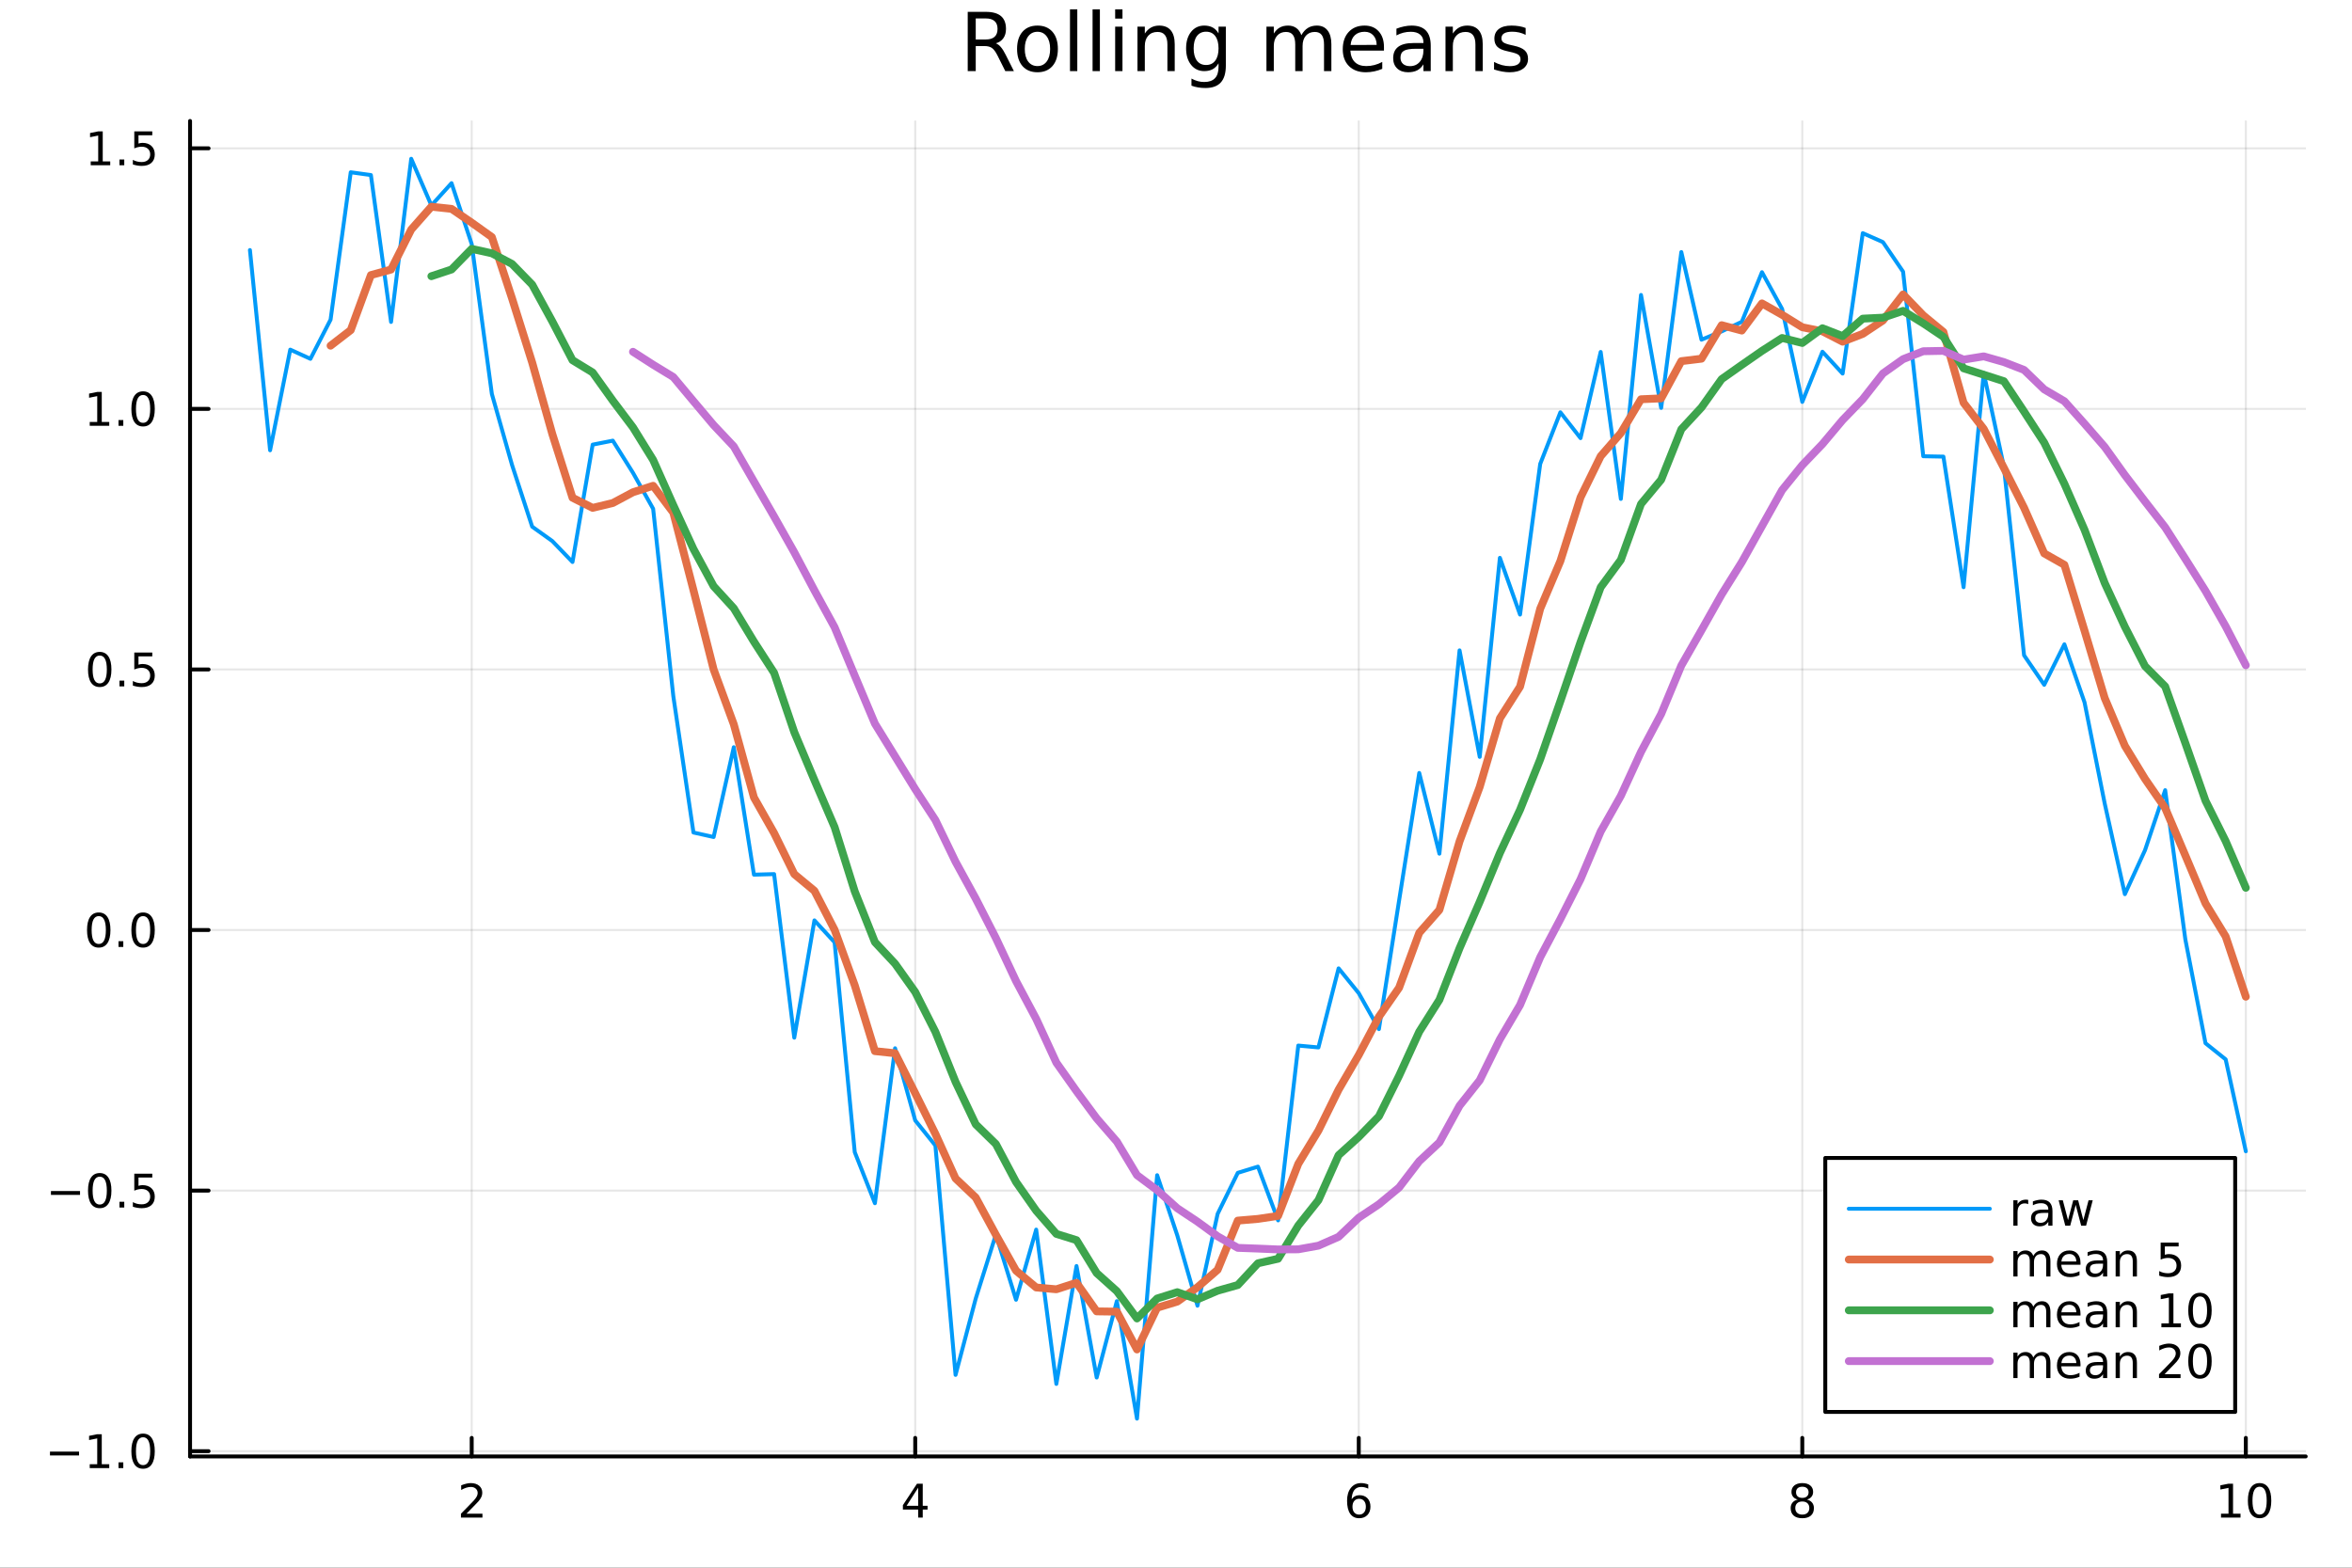 <?xml version="1.0" encoding="utf-8"?>
<svg xmlns="http://www.w3.org/2000/svg" xmlns:xlink="http://www.w3.org/1999/xlink" width="600" height="400" viewBox="0 0 2400 1600">
<rect x="0" y="0" width="2400" height="1600" fill="#333333" stroke="none"/>
<defs>
  <clipPath id="clip290">
    <rect x="0" y="0" width="2400" height="1600"/>
  </clipPath>
</defs>
<path clip-path="url(#clip290)" d="M0 1600 L2400 1600 L2400 0 L0 0  Z" fill="#ffffff" fill-rule="evenodd" fill-opacity="1"/>
<defs>
  <clipPath id="clip291">
    <rect x="480" y="0" width="1681" height="1600"/>
  </clipPath>
</defs>
<path clip-path="url(#clip290)" d="M193.936 1486.45 L2352.76 1486.45 L2352.76 123.472 L193.936 123.472  Z" fill="#ffffff" fill-rule="evenodd" fill-opacity="1"/>
<defs>
  <clipPath id="clip292">
    <rect x="193" y="123" width="2160" height="1364"/>
  </clipPath>
</defs>
<polyline clip-path="url(#clip292)" style="stroke:#000000; stroke-linecap:round; stroke-linejoin:round; stroke-width:2; stroke-opacity:0.1; fill:none" points="481.326,1486.45 481.326,123.472 "/>
<polyline clip-path="url(#clip292)" style="stroke:#000000; stroke-linecap:round; stroke-linejoin:round; stroke-width:2; stroke-opacity:0.1; fill:none" points="933.909,1486.45 933.909,123.472 "/>
<polyline clip-path="url(#clip292)" style="stroke:#000000; stroke-linecap:round; stroke-linejoin:round; stroke-width:2; stroke-opacity:0.1; fill:none" points="1386.49,1486.45 1386.49,123.472 "/>
<polyline clip-path="url(#clip292)" style="stroke:#000000; stroke-linecap:round; stroke-linejoin:round; stroke-width:2; stroke-opacity:0.1; fill:none" points="1839.07,1486.45 1839.07,123.472 "/>
<polyline clip-path="url(#clip292)" style="stroke:#000000; stroke-linecap:round; stroke-linejoin:round; stroke-width:2; stroke-opacity:0.1; fill:none" points="2291.66,1486.45 2291.66,123.472 "/>
<polyline clip-path="url(#clip290)" style="stroke:#000000; stroke-linecap:round; stroke-linejoin:round; stroke-width:4; stroke-opacity:1; fill:none" points="193.936,1486.45 2352.76,1486.45 "/>
<polyline clip-path="url(#clip290)" style="stroke:#000000; stroke-linecap:round; stroke-linejoin:round; stroke-width:4; stroke-opacity:1; fill:none" points="481.326,1486.45 481.326,1467.55 "/>
<polyline clip-path="url(#clip290)" style="stroke:#000000; stroke-linecap:round; stroke-linejoin:round; stroke-width:4; stroke-opacity:1; fill:none" points="933.909,1486.45 933.909,1467.55 "/>
<polyline clip-path="url(#clip290)" style="stroke:#000000; stroke-linecap:round; stroke-linejoin:round; stroke-width:4; stroke-opacity:1; fill:none" points="1386.49,1486.45 1386.49,1467.55 "/>
<polyline clip-path="url(#clip290)" style="stroke:#000000; stroke-linecap:round; stroke-linejoin:round; stroke-width:4; stroke-opacity:1; fill:none" points="1839.07,1486.45 1839.07,1467.55 "/>
<polyline clip-path="url(#clip290)" style="stroke:#000000; stroke-linecap:round; stroke-linejoin:round; stroke-width:4; stroke-opacity:1; fill:none" points="2291.66,1486.45 2291.66,1467.55 "/>
<path clip-path="url(#clip290)" d="M475.979 1544.91 L492.298 1544.91 L492.298 1548.85 L470.354 1548.85 L470.354 1544.91 Q473.016 1542.16 477.599 1537.53 Q482.206 1532.88 483.386 1531.53 Q485.632 1529.01 486.511 1527.27 Q487.414 1525.51 487.414 1523.82 Q487.414 1521.07 485.47 1519.33 Q483.548 1517.6 480.446 1517.6 Q478.247 1517.6 475.794 1518.36 Q473.363 1519.13 470.585 1520.68 L470.585 1515.95 Q473.409 1514.82 475.863 1514.24 Q478.317 1513.66 480.354 1513.66 Q485.724 1513.66 488.919 1516.35 Q492.113 1519.03 492.113 1523.52 Q492.113 1525.65 491.303 1527.57 Q490.516 1529.47 488.409 1532.07 Q487.831 1532.74 484.729 1535.95 Q481.627 1539.15 475.979 1544.91 Z" fill="#000000" fill-rule="nonzero" fill-opacity="1" /><path clip-path="url(#clip290)" d="M936.918 1518.36 L925.113 1536.81 L936.918 1536.81 L936.918 1518.36 M935.691 1514.29 L941.571 1514.29 L941.571 1536.81 L946.501 1536.81 L946.501 1540.7 L941.571 1540.7 L941.571 1548.85 L936.918 1548.85 L936.918 1540.7 L921.316 1540.7 L921.316 1536.19 L935.691 1514.29 Z" fill="#000000" fill-rule="nonzero" fill-opacity="1" /><path clip-path="url(#clip290)" d="M1386.9 1529.7 Q1383.75 1529.7 1381.9 1531.86 Q1380.07 1534.01 1380.07 1537.76 Q1380.07 1541.49 1381.9 1543.66 Q1383.75 1545.82 1386.9 1545.82 Q1390.04 1545.82 1391.87 1543.66 Q1393.73 1541.49 1393.73 1537.76 Q1393.73 1534.01 1391.87 1531.86 Q1390.04 1529.7 1386.9 1529.7 M1396.18 1515.05 L1396.18 1519.31 Q1394.42 1518.48 1392.61 1518.04 Q1390.83 1517.6 1389.07 1517.6 Q1384.44 1517.6 1381.99 1520.72 Q1379.56 1523.85 1379.21 1530.17 Q1380.58 1528.15 1382.64 1527.09 Q1384.7 1526 1387.17 1526 Q1392.38 1526 1395.39 1529.17 Q1398.42 1532.32 1398.42 1537.76 Q1398.42 1543.08 1395.28 1546.3 Q1392.13 1549.52 1386.9 1549.52 Q1380.9 1549.52 1377.73 1544.94 Q1374.56 1540.33 1374.56 1531.6 Q1374.56 1523.41 1378.45 1518.55 Q1382.34 1513.66 1388.89 1513.66 Q1390.65 1513.66 1392.43 1514.01 Q1394.23 1514.36 1396.18 1515.05 Z" fill="#000000" fill-rule="nonzero" fill-opacity="1" /><path clip-path="url(#clip290)" d="M1839.07 1532.44 Q1835.74 1532.44 1833.82 1534.22 Q1831.92 1536 1831.92 1539.13 Q1831.92 1542.25 1833.82 1544.03 Q1835.74 1545.82 1839.07 1545.82 Q1842.41 1545.82 1844.33 1544.03 Q1846.25 1542.23 1846.25 1539.13 Q1846.25 1536 1844.33 1534.22 Q1842.43 1532.44 1839.07 1532.44 M1834.4 1530.45 Q1831.39 1529.7 1829.7 1527.64 Q1828.03 1525.58 1828.03 1522.62 Q1828.03 1518.48 1830.97 1516.07 Q1833.94 1513.66 1839.07 1513.66 Q1844.24 1513.66 1847.18 1516.07 Q1850.12 1518.48 1850.12 1522.62 Q1850.12 1525.58 1848.43 1527.64 Q1846.76 1529.7 1843.77 1530.45 Q1847.15 1531.23 1849.03 1533.52 Q1850.93 1535.82 1850.93 1539.13 Q1850.93 1544.15 1847.85 1546.83 Q1844.79 1549.52 1839.07 1549.52 Q1833.36 1549.52 1830.28 1546.83 Q1827.22 1544.15 1827.22 1539.13 Q1827.22 1535.82 1829.12 1533.52 Q1831.02 1531.23 1834.4 1530.45 M1832.69 1523.06 Q1832.69 1525.75 1834.35 1527.25 Q1836.04 1528.76 1839.07 1528.76 Q1842.08 1528.76 1843.77 1527.25 Q1845.49 1525.75 1845.49 1523.06 Q1845.49 1520.38 1843.77 1518.87 Q1842.08 1517.37 1839.07 1517.37 Q1836.04 1517.37 1834.35 1518.87 Q1832.69 1520.38 1832.69 1523.06 Z" fill="#000000" fill-rule="nonzero" fill-opacity="1" /><path clip-path="url(#clip290)" d="M2266.34 1544.91 L2273.98 1544.91 L2273.98 1518.55 L2265.67 1520.21 L2265.67 1515.95 L2273.94 1514.29 L2278.61 1514.29 L2278.61 1544.91 L2286.25 1544.91 L2286.25 1548.85 L2266.34 1548.85 L2266.34 1544.91 Z" fill="#000000" fill-rule="nonzero" fill-opacity="1" /><path clip-path="url(#clip290)" d="M2305.7 1517.37 Q2302.09 1517.37 2300.26 1520.93 Q2298.45 1524.47 2298.45 1531.6 Q2298.45 1538.71 2300.26 1542.27 Q2302.09 1545.82 2305.7 1545.82 Q2309.33 1545.82 2311.14 1542.27 Q2312.96 1538.71 2312.96 1531.6 Q2312.96 1524.47 2311.14 1520.93 Q2309.33 1517.37 2305.7 1517.37 M2305.7 1513.66 Q2311.51 1513.66 2314.56 1518.27 Q2317.64 1522.85 2317.64 1531.6 Q2317.64 1540.33 2314.56 1544.94 Q2311.51 1549.52 2305.7 1549.52 Q2299.89 1549.52 2296.81 1544.94 Q2293.75 1540.33 2293.75 1531.6 Q2293.75 1522.85 2296.81 1518.27 Q2299.89 1513.66 2305.7 1513.66 Z" fill="#000000" fill-rule="nonzero" fill-opacity="1" /><polyline clip-path="url(#clip292)" style="stroke:#000000; stroke-linecap:round; stroke-linejoin:round; stroke-width:2; stroke-opacity:0.1; fill:none" points="193.936,1481.08 2352.76,1481.08 "/>
<polyline clip-path="url(#clip292)" style="stroke:#000000; stroke-linecap:round; stroke-linejoin:round; stroke-width:2; stroke-opacity:0.1; fill:none" points="193.936,1215.14 2352.76,1215.14 "/>
<polyline clip-path="url(#clip292)" style="stroke:#000000; stroke-linecap:round; stroke-linejoin:round; stroke-width:2; stroke-opacity:0.1; fill:none" points="193.936,949.194 2352.76,949.194 "/>
<polyline clip-path="url(#clip292)" style="stroke:#000000; stroke-linecap:round; stroke-linejoin:round; stroke-width:2; stroke-opacity:0.1; fill:none" points="193.936,683.254 2352.76,683.254 "/>
<polyline clip-path="url(#clip292)" style="stroke:#000000; stroke-linecap:round; stroke-linejoin:round; stroke-width:2; stroke-opacity:0.1; fill:none" points="193.936,417.313 2352.76,417.313 "/>
<polyline clip-path="url(#clip292)" style="stroke:#000000; stroke-linecap:round; stroke-linejoin:round; stroke-width:2; stroke-opacity:0.1; fill:none" points="193.936,151.372 2352.76,151.372 "/>
<polyline clip-path="url(#clip290)" style="stroke:#000000; stroke-linecap:round; stroke-linejoin:round; stroke-width:4; stroke-opacity:1; fill:none" points="193.936,1486.45 193.936,123.472 "/>
<polyline clip-path="url(#clip290)" style="stroke:#000000; stroke-linecap:round; stroke-linejoin:round; stroke-width:4; stroke-opacity:1; fill:none" points="193.936,1481.08 212.834,1481.08 "/>
<polyline clip-path="url(#clip290)" style="stroke:#000000; stroke-linecap:round; stroke-linejoin:round; stroke-width:4; stroke-opacity:1; fill:none" points="193.936,1215.14 212.834,1215.14 "/>
<polyline clip-path="url(#clip290)" style="stroke:#000000; stroke-linecap:round; stroke-linejoin:round; stroke-width:4; stroke-opacity:1; fill:none" points="193.936,949.194 212.834,949.194 "/>
<polyline clip-path="url(#clip290)" style="stroke:#000000; stroke-linecap:round; stroke-linejoin:round; stroke-width:4; stroke-opacity:1; fill:none" points="193.936,683.254 212.834,683.254 "/>
<polyline clip-path="url(#clip290)" style="stroke:#000000; stroke-linecap:round; stroke-linejoin:round; stroke-width:4; stroke-opacity:1; fill:none" points="193.936,417.313 212.834,417.313 "/>
<polyline clip-path="url(#clip290)" style="stroke:#000000; stroke-linecap:round; stroke-linejoin:round; stroke-width:4; stroke-opacity:1; fill:none" points="193.936,151.372 212.834,151.372 "/>
<path clip-path="url(#clip290)" d="M50.992 1481.53 L80.668 1481.53 L80.668 1485.46 L50.992 1485.46 L50.992 1481.53 Z" fill="#000000" fill-rule="nonzero" fill-opacity="1" /><path clip-path="url(#clip290)" d="M91.571 1494.42 L99.21 1494.42 L99.21 1468.06 L90.899 1469.72 L90.899 1465.46 L99.163 1463.8 L103.839 1463.8 L103.839 1494.42 L111.478 1494.42 L111.478 1498.36 L91.571 1498.36 L91.571 1494.42 Z" fill="#000000" fill-rule="nonzero" fill-opacity="1" /><path clip-path="url(#clip290)" d="M120.922 1492.48 L125.807 1492.48 L125.807 1498.36 L120.922 1498.36 L120.922 1492.48 Z" fill="#000000" fill-rule="nonzero" fill-opacity="1" /><path clip-path="url(#clip290)" d="M145.992 1466.87 Q142.381 1466.87 140.552 1470.44 Q138.746 1473.98 138.746 1481.11 Q138.746 1488.22 140.552 1491.78 Q142.381 1495.32 145.992 1495.32 Q149.626 1495.32 151.431 1491.78 Q153.26 1488.22 153.26 1481.11 Q153.26 1473.98 151.431 1470.44 Q149.626 1466.87 145.992 1466.87 M145.992 1463.17 Q151.802 1463.17 154.857 1467.78 Q157.936 1472.36 157.936 1481.11 Q157.936 1489.84 154.857 1494.44 Q151.802 1499.03 145.992 1499.03 Q140.181 1499.03 137.103 1494.44 Q134.047 1489.84 134.047 1481.11 Q134.047 1472.36 137.103 1467.78 Q140.181 1463.17 145.992 1463.17 Z" fill="#000000" fill-rule="nonzero" fill-opacity="1" /><path clip-path="url(#clip290)" d="M51.987 1215.59 L81.663 1215.59 L81.663 1219.52 L51.987 1219.52 L51.987 1215.59 Z" fill="#000000" fill-rule="nonzero" fill-opacity="1" /><path clip-path="url(#clip290)" d="M101.756 1200.93 Q98.145 1200.93 96.316 1204.5 Q94.51 1208.04 94.51 1215.17 Q94.51 1222.28 96.316 1225.84 Q98.145 1229.38 101.756 1229.38 Q105.39 1229.38 107.196 1225.84 Q109.024 1222.28 109.024 1215.17 Q109.024 1208.04 107.196 1204.5 Q105.39 1200.93 101.756 1200.93 M101.756 1197.23 Q107.566 1197.23 110.621 1201.84 Q113.7 1206.42 113.7 1215.17 Q113.7 1223.9 110.621 1228.5 Q107.566 1233.09 101.756 1233.09 Q95.946 1233.09 92.867 1228.5 Q89.811 1223.9 89.811 1215.17 Q89.811 1206.42 92.867 1201.84 Q95.946 1197.23 101.756 1197.23 Z" fill="#000000" fill-rule="nonzero" fill-opacity="1" /><path clip-path="url(#clip290)" d="M121.918 1226.54 L126.802 1226.54 L126.802 1232.42 L121.918 1232.42 L121.918 1226.54 Z" fill="#000000" fill-rule="nonzero" fill-opacity="1" /><path clip-path="url(#clip290)" d="M137.033 1197.86 L155.39 1197.86 L155.39 1201.79 L141.316 1201.79 L141.316 1210.26 Q142.334 1209.92 143.353 1209.75 Q144.371 1209.57 145.39 1209.57 Q151.177 1209.57 154.556 1212.74 Q157.936 1215.91 157.936 1221.33 Q157.936 1226.91 154.464 1230.01 Q150.992 1233.09 144.672 1233.09 Q142.496 1233.09 140.228 1232.72 Q137.982 1232.35 135.575 1231.61 L135.575 1226.91 Q137.658 1228.04 139.881 1228.6 Q142.103 1229.15 144.58 1229.15 Q148.584 1229.15 150.922 1227.04 Q153.26 1224.94 153.26 1221.33 Q153.26 1217.72 150.922 1215.61 Q148.584 1213.5 144.58 1213.5 Q142.705 1213.5 140.83 1213.92 Q138.978 1214.34 137.033 1215.22 L137.033 1197.86 Z" fill="#000000" fill-rule="nonzero" fill-opacity="1" /><path clip-path="url(#clip290)" d="M100.76 934.993 Q97.149 934.993 95.321 938.558 Q93.515 942.1 93.515 949.229 Q93.515 956.336 95.321 959.9 Q97.149 963.442 100.76 963.442 Q104.395 963.442 106.2 959.9 Q108.029 956.336 108.029 949.229 Q108.029 942.1 106.2 938.558 Q104.395 934.993 100.76 934.993 M100.76 931.289 Q106.571 931.289 109.626 935.896 Q112.705 940.479 112.705 949.229 Q112.705 957.956 109.626 962.562 Q106.571 967.146 100.76 967.146 Q94.95 967.146 91.871 962.562 Q88.816 957.956 88.816 949.229 Q88.816 940.479 91.871 935.896 Q94.95 931.289 100.76 931.289 Z" fill="#000000" fill-rule="nonzero" fill-opacity="1" /><path clip-path="url(#clip290)" d="M120.922 960.595 L125.807 960.595 L125.807 966.474 L120.922 966.474 L120.922 960.595 Z" fill="#000000" fill-rule="nonzero" fill-opacity="1" /><path clip-path="url(#clip290)" d="M145.992 934.993 Q142.381 934.993 140.552 938.558 Q138.746 942.1 138.746 949.229 Q138.746 956.336 140.552 959.9 Q142.381 963.442 145.992 963.442 Q149.626 963.442 151.431 959.9 Q153.26 956.336 153.26 949.229 Q153.26 942.1 151.431 938.558 Q149.626 934.993 145.992 934.993 M145.992 931.289 Q151.802 931.289 154.857 935.896 Q157.936 940.479 157.936 949.229 Q157.936 957.956 154.857 962.562 Q151.802 967.146 145.992 967.146 Q140.181 967.146 137.103 962.562 Q134.047 957.956 134.047 949.229 Q134.047 940.479 137.103 935.896 Q140.181 931.289 145.992 931.289 Z" fill="#000000" fill-rule="nonzero" fill-opacity="1" /><path clip-path="url(#clip290)" d="M101.756 669.052 Q98.145 669.052 96.316 672.617 Q94.51 676.159 94.51 683.288 Q94.51 690.395 96.316 693.96 Q98.145 697.501 101.756 697.501 Q105.39 697.501 107.196 693.96 Q109.024 690.395 109.024 683.288 Q109.024 676.159 107.196 672.617 Q105.39 669.052 101.756 669.052 M101.756 665.349 Q107.566 665.349 110.621 669.955 Q113.7 674.539 113.7 683.288 Q113.7 692.015 110.621 696.622 Q107.566 701.205 101.756 701.205 Q95.946 701.205 92.867 696.622 Q89.811 692.015 89.811 683.288 Q89.811 674.539 92.867 669.955 Q95.946 665.349 101.756 665.349 Z" fill="#000000" fill-rule="nonzero" fill-opacity="1" /><path clip-path="url(#clip290)" d="M121.918 694.654 L126.802 694.654 L126.802 700.534 L121.918 700.534 L121.918 694.654 Z" fill="#000000" fill-rule="nonzero" fill-opacity="1" /><path clip-path="url(#clip290)" d="M137.033 665.974 L155.39 665.974 L155.39 669.909 L141.316 669.909 L141.316 678.381 Q142.334 678.034 143.353 677.872 Q144.371 677.687 145.39 677.687 Q151.177 677.687 154.556 680.858 Q157.936 684.029 157.936 689.446 Q157.936 695.025 154.464 698.126 Q150.992 701.205 144.672 701.205 Q142.496 701.205 140.228 700.835 Q137.982 700.464 135.575 699.724 L135.575 695.025 Q137.658 696.159 139.881 696.714 Q142.103 697.27 144.58 697.27 Q148.584 697.27 150.922 695.163 Q153.26 693.057 153.26 689.446 Q153.26 685.835 150.922 683.728 Q148.584 681.622 144.58 681.622 Q142.705 681.622 140.83 682.039 Q138.978 682.455 137.033 683.335 L137.033 665.974 Z" fill="#000000" fill-rule="nonzero" fill-opacity="1" /><path clip-path="url(#clip290)" d="M91.571 430.658 L99.21 430.658 L99.21 404.292 L90.899 405.959 L90.899 401.7 L99.163 400.033 L103.839 400.033 L103.839 430.658 L111.478 430.658 L111.478 434.593 L91.571 434.593 L91.571 430.658 Z" fill="#000000" fill-rule="nonzero" fill-opacity="1" /><path clip-path="url(#clip290)" d="M120.922 428.713 L125.807 428.713 L125.807 434.593 L120.922 434.593 L120.922 428.713 Z" fill="#000000" fill-rule="nonzero" fill-opacity="1" /><path clip-path="url(#clip290)" d="M145.992 403.112 Q142.381 403.112 140.552 406.677 Q138.746 410.218 138.746 417.348 Q138.746 424.454 140.552 428.019 Q142.381 431.561 145.992 431.561 Q149.626 431.561 151.431 428.019 Q153.26 424.454 153.26 417.348 Q153.26 410.218 151.431 406.677 Q149.626 403.112 145.992 403.112 M145.992 399.408 Q151.802 399.408 154.857 404.015 Q157.936 408.598 157.936 417.348 Q157.936 426.075 154.857 430.681 Q151.802 435.264 145.992 435.264 Q140.181 435.264 137.103 430.681 Q134.047 426.075 134.047 417.348 Q134.047 408.598 137.103 404.015 Q140.181 399.408 145.992 399.408 Z" fill="#000000" fill-rule="nonzero" fill-opacity="1" /><path clip-path="url(#clip290)" d="M92.566 164.717 L100.205 164.717 L100.205 138.352 L91.895 140.018 L91.895 135.759 L100.159 134.092 L104.834 134.092 L104.834 164.717 L112.473 164.717 L112.473 168.652 L92.566 168.652 L92.566 164.717 Z" fill="#000000" fill-rule="nonzero" fill-opacity="1" /><path clip-path="url(#clip290)" d="M121.918 162.773 L126.802 162.773 L126.802 168.652 L121.918 168.652 L121.918 162.773 Z" fill="#000000" fill-rule="nonzero" fill-opacity="1" /><path clip-path="url(#clip290)" d="M137.033 134.092 L155.39 134.092 L155.39 138.028 L141.316 138.028 L141.316 146.5 Q142.334 146.152 143.353 145.99 Q144.371 145.805 145.39 145.805 Q151.177 145.805 154.556 148.977 Q157.936 152.148 157.936 157.564 Q157.936 163.143 154.464 166.245 Q150.992 169.324 144.672 169.324 Q142.496 169.324 140.228 168.953 Q137.982 168.583 135.575 167.842 L135.575 163.143 Q137.658 164.277 139.881 164.833 Q142.103 165.388 144.58 165.388 Q148.584 165.388 150.922 163.282 Q153.26 161.176 153.26 157.564 Q153.26 153.953 150.922 151.847 Q148.584 149.74 144.58 149.74 Q142.705 149.74 140.83 150.157 Q138.978 150.574 137.033 151.453 L137.033 134.092 Z" fill="#000000" fill-rule="nonzero" fill-opacity="1" /><path clip-path="url(#clip290)" d="M1016.15 44.22 Q1018.79 45.111 1021.26 48.028 Q1023.77 50.944 1026.28 56.048 L1034.59 72.576 L1025.8 72.576 L1018.06 57.061 Q1015.06 50.985 1012.22 49 Q1009.43 47.015 1004.57 47.015 L995.656 47.015 L995.656 72.576 L987.474 72.576 L987.474 12.096 L1005.95 12.096 Q1016.32 12.096 1021.42 16.43 Q1026.52 20.765 1026.52 29.515 Q1026.52 35.227 1023.85 38.994 Q1021.22 42.761 1016.15 44.22 M995.656 18.82 L995.656 40.29 L1005.95 40.29 Q1011.86 40.29 1014.86 37.576 Q1017.9 34.822 1017.9 29.515 Q1017.9 24.208 1014.86 21.535 Q1011.86 18.82 1005.95 18.82 L995.656 18.82 Z" fill="#000000" fill-rule="nonzero" fill-opacity="1" /><path clip-path="url(#clip290)" d="M1058.65 32.431 Q1052.65 32.431 1049.17 37.131 Q1045.69 41.789 1045.69 49.931 Q1045.69 58.074 1049.13 62.773 Q1052.61 67.431 1058.65 67.431 Q1064.6 67.431 1068.09 62.732 Q1071.57 58.033 1071.57 49.931 Q1071.57 41.87 1068.09 37.171 Q1064.6 32.431 1058.65 32.431 M1058.65 26.112 Q1068.37 26.112 1073.92 32.431 Q1079.47 38.751 1079.47 49.931 Q1079.47 61.071 1073.92 67.431 Q1068.37 73.751 1058.65 73.751 Q1048.89 73.751 1043.34 67.431 Q1037.83 61.071 1037.83 49.931 Q1037.83 38.751 1043.34 32.431 Q1048.89 26.112 1058.65 26.112 Z" fill="#000000" fill-rule="nonzero" fill-opacity="1" /><path clip-path="url(#clip290)" d="M1091.82 9.544 L1099.28 9.544 L1099.28 72.576 L1091.82 72.576 L1091.82 9.544 Z" fill="#000000" fill-rule="nonzero" fill-opacity="1" /><path clip-path="url(#clip290)" d="M1114.87 9.544 L1122.33 9.544 L1122.33 72.576 L1114.87 72.576 L1114.87 9.544 Z" fill="#000000" fill-rule="nonzero" fill-opacity="1" /><path clip-path="url(#clip290)" d="M1137.92 27.206 L1145.38 27.206 L1145.38 72.576 L1137.92 72.576 L1137.92 27.206 M1137.92 9.544 L1145.38 9.544 L1145.38 18.983 L1137.92 18.983 L1137.92 9.544 Z" fill="#000000" fill-rule="nonzero" fill-opacity="1" /><path clip-path="url(#clip290)" d="M1198.69 45.192 L1198.69 72.576 L1191.23 72.576 L1191.23 45.435 Q1191.23 38.994 1188.72 35.794 Q1186.21 32.594 1181.19 32.594 Q1175.15 32.594 1171.67 36.442 Q1168.18 40.29 1168.18 46.934 L1168.18 72.576 L1160.69 72.576 L1160.69 27.206 L1168.18 27.206 L1168.18 34.254 Q1170.86 30.163 1174.46 28.138 Q1178.11 26.112 1182.85 26.112 Q1190.67 26.112 1194.68 30.973 Q1198.69 35.794 1198.69 45.192 Z" fill="#000000" fill-rule="nonzero" fill-opacity="1" /><path clip-path="url(#clip290)" d="M1243.41 49.364 Q1243.41 41.263 1240.05 36.806 Q1236.73 32.35 1230.69 32.35 Q1224.69 32.35 1221.33 36.806 Q1218.01 41.263 1218.01 49.364 Q1218.01 57.426 1221.33 61.882 Q1224.69 66.338 1230.69 66.338 Q1236.73 66.338 1240.05 61.882 Q1243.41 57.426 1243.41 49.364 M1250.86 66.945 Q1250.86 78.531 1245.72 84.162 Q1240.57 89.833 1229.96 89.833 Q1226.03 89.833 1222.55 89.225 Q1219.06 88.658 1215.78 87.443 L1215.78 80.192 Q1219.06 81.974 1222.26 82.825 Q1225.46 83.675 1228.79 83.675 Q1236.12 83.675 1239.76 79.827 Q1243.41 76.019 1243.41 68.282 L1243.41 64.596 Q1241.1 68.606 1237.5 70.591 Q1233.89 72.576 1228.87 72.576 Q1220.52 72.576 1215.42 66.216 Q1210.31 59.856 1210.31 49.364 Q1210.31 38.832 1215.42 32.472 Q1220.52 26.112 1228.87 26.112 Q1233.89 26.112 1237.5 28.097 Q1241.1 30.082 1243.41 34.092 L1243.41 27.206 L1250.86 27.206 L1250.86 66.945 Z" fill="#000000" fill-rule="nonzero" fill-opacity="1" /><path clip-path="url(#clip290)" d="M1327.91 35.915 Q1330.71 30.892 1334.6 28.502 Q1338.48 26.112 1343.75 26.112 Q1350.84 26.112 1354.69 31.095 Q1358.54 36.037 1358.54 45.192 L1358.54 72.576 L1351.04 72.576 L1351.04 45.435 Q1351.04 38.913 1348.73 35.753 Q1346.42 32.594 1341.68 32.594 Q1335.89 32.594 1332.53 36.442 Q1329.17 40.29 1329.17 46.934 L1329.17 72.576 L1321.67 72.576 L1321.67 45.435 Q1321.67 38.873 1319.36 35.753 Q1317.06 32.594 1312.23 32.594 Q1306.52 32.594 1303.16 36.482 Q1299.8 40.331 1299.8 46.934 L1299.8 72.576 L1292.3 72.576 L1292.3 27.206 L1299.8 27.206 L1299.8 34.254 Q1302.35 30.082 1305.92 28.097 Q1309.48 26.112 1314.38 26.112 Q1319.32 26.112 1322.77 28.624 Q1326.25 31.135 1327.91 35.915 Z" fill="#000000" fill-rule="nonzero" fill-opacity="1" /><path clip-path="url(#clip290)" d="M1412.21 48.028 L1412.21 51.673 L1377.94 51.673 Q1378.43 59.37 1382.56 63.421 Q1386.73 67.431 1394.14 67.431 Q1398.44 67.431 1402.45 66.378 Q1406.5 65.325 1410.47 63.218 L1410.47 70.267 Q1406.46 71.968 1402.25 72.86 Q1398.03 73.751 1393.7 73.751 Q1382.84 73.751 1376.48 67.431 Q1370.16 61.112 1370.16 50.337 Q1370.16 39.197 1376.16 32.675 Q1382.19 26.112 1392.4 26.112 Q1401.56 26.112 1406.86 32.026 Q1412.21 37.9 1412.21 48.028 M1404.76 45.84 Q1404.68 39.723 1401.31 36.077 Q1397.99 32.431 1392.48 32.431 Q1386.24 32.431 1382.48 35.956 Q1378.75 39.48 1378.18 45.88 L1404.76 45.84 Z" fill="#000000" fill-rule="nonzero" fill-opacity="1" /><path clip-path="url(#clip290)" d="M1445.06 49.769 Q1436.03 49.769 1432.55 51.835 Q1429.06 53.901 1429.06 58.884 Q1429.06 62.854 1431.66 65.203 Q1434.29 67.512 1438.78 67.512 Q1444.98 67.512 1448.71 63.137 Q1452.48 58.722 1452.48 51.43 L1452.48 49.769 L1445.06 49.769 M1459.93 46.691 L1459.93 72.576 L1452.48 72.576 L1452.48 65.689 Q1449.92 69.821 1446.12 71.806 Q1442.31 73.751 1436.8 73.751 Q1429.83 73.751 1425.7 69.862 Q1421.61 65.933 1421.61 59.37 Q1421.61 51.714 1426.71 47.825 Q1431.86 43.936 1442.03 43.936 L1452.48 43.936 L1452.48 43.207 Q1452.48 38.062 1449.07 35.267 Q1445.71 32.431 1439.6 32.431 Q1435.71 32.431 1432.02 33.363 Q1428.33 34.295 1424.93 36.158 L1424.93 29.272 Q1429.02 27.692 1432.87 26.922 Q1436.72 26.112 1440.36 26.112 Q1450.21 26.112 1455.07 31.216 Q1459.93 36.32 1459.93 46.691 Z" fill="#000000" fill-rule="nonzero" fill-opacity="1" /><path clip-path="url(#clip290)" d="M1513 45.192 L1513 72.576 L1505.54 72.576 L1505.54 45.435 Q1505.54 38.994 1503.03 35.794 Q1500.52 32.594 1495.5 32.594 Q1489.46 32.594 1485.98 36.442 Q1482.49 40.29 1482.49 46.934 L1482.49 72.576 L1475 72.576 L1475 27.206 L1482.49 27.206 L1482.49 34.254 Q1485.17 30.163 1488.77 28.138 Q1492.42 26.112 1497.16 26.112 Q1504.98 26.112 1508.99 30.973 Q1513 35.794 1513 45.192 Z" fill="#000000" fill-rule="nonzero" fill-opacity="1" /><path clip-path="url(#clip290)" d="M1556.79 28.543 L1556.79 35.591 Q1553.63 33.971 1550.23 33.161 Q1546.82 32.35 1543.18 32.35 Q1537.63 32.35 1534.83 34.052 Q1532.08 35.753 1532.08 39.156 Q1532.08 41.749 1534.06 43.248 Q1536.05 44.706 1542.04 46.043 L1544.59 46.61 Q1552.53 48.311 1555.86 51.43 Q1559.22 54.509 1559.22 60.059 Q1559.22 66.378 1554.2 70.064 Q1549.21 73.751 1540.46 73.751 Q1536.82 73.751 1532.85 73.022 Q1528.92 72.333 1524.54 70.915 L1524.54 63.218 Q1528.67 65.365 1532.68 66.459 Q1536.7 67.512 1540.62 67.512 Q1545.89 67.512 1548.73 65.73 Q1551.56 63.907 1551.56 60.626 Q1551.56 57.588 1549.5 55.967 Q1547.47 54.347 1540.54 52.848 L1537.95 52.24 Q1531.02 50.782 1527.95 47.785 Q1524.87 44.746 1524.87 39.48 Q1524.87 33.08 1529.4 29.596 Q1533.94 26.112 1542.29 26.112 Q1546.42 26.112 1550.06 26.72 Q1553.71 27.327 1556.79 28.543 Z" fill="#000000" fill-rule="nonzero" fill-opacity="1" /><polyline clip-path="url(#clip292)" style="stroke:#009af9; stroke-linecap:round; stroke-linejoin:round; stroke-width:4; stroke-opacity:1; fill:none" points="255.035,255.219 275.607,459.56 296.179,356.836 316.751,366.216 337.322,326.242 357.894,175.825 378.466,178.652 399.038,328.575 419.61,162.047 440.182,209.659 460.754,186.945 481.326,249.09 501.898,402.067 522.47,474.491 543.042,537.531 563.614,552.241 584.186,573.597 604.758,453.797 625.33,449.738 645.902,482.559 666.474,519.266 687.046,710.454 707.617,849.679 728.189,854.259 748.761,762.627 769.333,892.696 789.905,892.133 810.477,1059.05 831.049,939.358 851.621,961.731 872.193,1175.87 892.765,1228.01 913.337,1069.87 933.909,1143.53 954.481,1169.11 975.053,1403.23 995.625,1325.38 1016.2,1259.97 1036.77,1326.56 1057.34,1254.95 1077.91,1412.45 1098.48,1292.12 1119.06,1405.92 1139.63,1327.98 1160.2,1447.87 1180.77,1199.43 1201.34,1260.95 1221.92,1332.61 1242.49,1238.86 1263.06,1197 1283.63,1190.68 1304.2,1245.54 1324.78,1067.12 1345.35,1069.02 1365.92,988.316 1386.49,1013.66 1407.06,1050.32 1427.64,919.139 1448.21,788.894 1468.78,871.271 1489.35,663.79 1509.92,772.479 1530.5,569.336 1551.07,627.25 1571.64,473.495 1592.21,420.806 1612.78,447.16 1633.35,359.204 1653.93,509.205 1674.5,301.028 1695.07,416.303 1715.64,257.246 1736.21,346.664 1756.79,338.213 1777.36,328.432 1797.93,277.802 1818.5,315.349 1839.07,410.186 1859.65,358.966 1880.22,381.276 1900.79,237.962 1921.36,247.094 1941.93,277.295 1962.51,465.644 1983.08,466.036 2003.65,599.313 2024.22,380.636 2044.79,476.336 2065.37,668.817 2085.94,698.922 2106.51,657.591 2127.08,716.843 2147.65,820.026 2168.23,912.613 2188.8,867.695 2209.37,806.468 2229.94,958.771 2250.51,1064.71 2271.09,1081.22 2291.66,1175.05 "/>
<polyline clip-path="url(#clip292)" style="stroke:#e26f46; stroke-linecap:round; stroke-linejoin:round; stroke-width:8; stroke-opacity:1; fill:none" points="337.322,352.815 357.894,336.936 378.466,280.754 399.038,275.102 419.61,234.268 440.182,210.952 460.754,213.176 481.326,227.263 501.898,241.962 522.47,304.451 543.042,370.025 563.614,443.084 584.186,507.985 604.758,518.331 625.33,513.381 645.902,502.387 666.474,495.791 687.046,523.163 707.617,602.339 728.189,683.243 748.761,739.257 769.333,813.943 789.905,850.279 810.477,892.153 831.049,909.173 851.621,948.993 872.193,1005.63 892.765,1072.8 913.337,1074.97 933.909,1115.8 954.481,1157.28 975.053,1202.75 995.625,1222.22 1016.2,1260.24 1036.77,1296.85 1057.34,1314.02 1077.91,1315.86 1098.48,1309.21 1119.06,1338.4 1139.63,1338.68 1160.2,1377.27 1180.77,1334.67 1201.34,1328.43 1221.92,1313.77 1242.49,1295.95 1263.06,1245.77 1283.63,1244.02 1304.2,1240.94 1324.78,1187.84 1345.35,1153.87 1365.92,1112.13 1386.49,1076.73 1407.06,1037.69 1427.64,1008.09 1448.21,952.066 1468.78,928.657 1489.35,858.683 1509.92,803.114 1530.5,733.154 1551.07,700.825 1571.64,621.27 1592.21,572.673 1612.78,507.609 1633.35,465.583 1653.93,441.974 1674.5,407.481 1695.07,406.58 1715.64,368.597 1736.21,366.089 1756.79,331.891 1777.36,337.371 1797.93,309.671 1818.5,321.292 1839.07,333.996 1859.65,338.147 1880.22,348.716 1900.79,340.748 1921.36,327.097 1941.93,300.519 1962.51,321.854 1983.08,338.806 2003.65,411.076 2024.22,437.785 2044.79,477.593 2065.37,518.228 2085.94,564.805 2106.51,576.46 2127.08,643.702 2147.65,712.44 2168.23,761.199 2188.8,794.954 2209.37,824.729 2229.94,873.115 2250.51,922.052 2271.09,955.773 2291.66,1017.24 "/>
<polyline clip-path="url(#clip292)" style="stroke:#3da44d; stroke-linecap:round; stroke-linejoin:round; stroke-width:8; stroke-opacity:1; fill:none" points="440.182,281.883 460.754,275.056 481.326,254.009 501.898,258.532 522.47,269.359 543.042,290.488 563.614,328.13 584.186,367.624 604.758,380.147 625.33,408.916 645.902,436.206 666.474,469.438 687.046,515.574 707.617,560.335 728.189,598.312 748.761,620.822 769.333,654.867 789.905,686.721 810.477,747.246 831.049,796.208 851.621,844.125 872.193,909.786 892.765,961.542 913.337,983.561 933.909,1012.49 954.481,1053.14 975.053,1104.19 995.625,1147.51 1016.2,1167.61 1036.77,1206.33 1057.34,1235.65 1077.91,1259.31 1098.48,1265.72 1119.06,1299.32 1139.63,1317.77 1160.2,1345.64 1180.77,1325.26 1201.34,1318.82 1221.92,1326.09 1242.49,1317.32 1263.06,1311.52 1283.63,1289.34 1304.2,1284.68 1324.78,1250.8 1345.35,1224.91 1365.92,1178.95 1386.49,1160.37 1407.06,1139.31 1427.64,1097.96 1448.21,1052.97 1468.78,1020.4 1489.35,967.707 1509.92,920.401 1530.5,870.623 1551.07,826.445 1571.64,774.963 1592.21,715.678 1612.78,655.362 1633.35,599.368 1653.93,571.4 1674.5,514.375 1695.07,489.627 1715.64,438.103 1736.21,415.836 1756.79,386.932 1777.36,372.426 1797.93,358.126 1818.5,344.944 1839.07,350.043 1859.65,335.019 1880.22,343.044 1900.79,325.21 1921.36,324.194 1941.93,317.257 1962.51,330.001 1983.08,343.761 2003.65,375.912 2024.22,382.441 2044.79,389.056 2065.37,420.041 2085.94,451.805 2106.51,493.768 2127.08,540.743 2147.65,595.016 2168.23,639.713 2188.8,679.879 2209.37,700.595 2229.94,758.408 2250.51,817.246 2271.09,858.486 2291.66,906.098 "/>
<polyline clip-path="url(#clip292)" style="stroke:#c271d2; stroke-linecap:round; stroke-linejoin:round; stroke-width:8; stroke-opacity:1; fill:none" points="645.902,359.044 666.474,372.247 687.046,384.791 707.617,409.434 728.189,433.836 748.761,455.655 769.333,491.499 789.905,527.173 810.477,563.696 831.049,602.562 851.621,640.165 872.193,689.612 892.765,738.558 913.337,771.948 933.909,805.4 954.481,836.979 975.053,879.528 995.625,917.117 1016.2,957.426 1036.77,1001.27 1057.34,1039.89 1077.91,1084.55 1098.48,1113.63 1119.06,1141.44 1139.63,1165.13 1160.2,1199.39 1180.77,1214.73 1201.34,1233.17 1221.92,1246.85 1242.49,1261.82 1263.06,1273.58 1283.63,1274.32 1304.2,1275.2 1324.78,1275.06 1345.35,1271.34 1365.92,1262.3 1386.49,1242.82 1407.06,1229.07 1427.64,1212.02 1448.21,1185.14 1468.78,1165.96 1489.35,1128.52 1509.92,1102.54 1530.5,1060.71 1551.07,1025.68 1571.64,976.958 1592.21,938.026 1612.78,897.337 1633.35,848.666 1653.93,812.184 1674.5,767.385 1695.07,728.667 1715.64,679.252 1736.21,643.229 1756.79,606.689 1777.36,573.695 1797.93,536.902 1818.5,500.153 1839.07,474.706 1859.65,453.209 1880.22,428.709 1900.79,407.418 1921.36,381.149 1941.93,366.547 1962.51,358.466 1983.08,358.093 2003.65,367.019 2024.22,363.693 2044.79,369.549 2065.37,377.53 2085.94,397.425 2106.51,409.489 2127.08,432.469 2147.65,456.137 2168.23,484.857 2188.8,511.82 2209.37,538.253 2229.94,570.424 2250.51,603.151 2271.09,639.263 2291.66,678.952 "/>
<path clip-path="url(#clip290)" d="M1862.53 1441.02 L2280.8 1441.02 L2280.8 1181.82 L1862.53 1181.82  Z" fill="#ffffff" fill-rule="evenodd" fill-opacity="1"/>
<polyline clip-path="url(#clip290)" style="stroke:#000000; stroke-linecap:round; stroke-linejoin:round; stroke-width:4; stroke-opacity:1; fill:none" points="1862.53,1441.02 2280.8,1441.02 2280.8,1181.82 1862.53,1181.82 1862.53,1441.02 "/>
<polyline clip-path="url(#clip290)" style="stroke:#009af9; stroke-linecap:round; stroke-linejoin:round; stroke-width:4; stroke-opacity:1; fill:none" points="1886.52,1233.66 2030.44,1233.66 "/>
<path clip-path="url(#clip290)" d="M2069.61 1228.99 Q2068.89 1228.57 2068.04 1228.39 Q2067.2 1228.18 2066.18 1228.18 Q2062.57 1228.18 2060.63 1230.54 Q2058.71 1232.88 2058.71 1237.28 L2058.71 1250.94 L2054.43 1250.94 L2054.43 1225.01 L2058.71 1225.01 L2058.71 1229.04 Q2060.05 1226.68 2062.2 1225.54 Q2064.36 1224.38 2067.43 1224.38 Q2067.87 1224.38 2068.41 1224.45 Q2068.94 1224.5 2069.59 1224.62 L2069.61 1228.99 Z" fill="#000000" fill-rule="nonzero" fill-opacity="1" /><path clip-path="url(#clip290)" d="M2085.86 1237.9 Q2080.7 1237.9 2078.71 1239.08 Q2076.72 1240.26 2076.72 1243.11 Q2076.72 1245.38 2078.2 1246.72 Q2079.7 1248.04 2082.27 1248.04 Q2085.81 1248.04 2087.94 1245.54 Q2090.1 1243.02 2090.1 1238.85 L2090.1 1237.9 L2085.86 1237.9 M2094.36 1236.14 L2094.36 1250.94 L2090.1 1250.94 L2090.1 1247 Q2088.64 1249.36 2086.46 1250.5 Q2084.29 1251.61 2081.14 1251.61 Q2077.16 1251.61 2074.8 1249.38 Q2072.46 1247.14 2072.46 1243.39 Q2072.46 1239.01 2075.37 1236.79 Q2078.31 1234.57 2084.12 1234.57 L2090.1 1234.57 L2090.1 1234.15 Q2090.1 1231.21 2088.15 1229.62 Q2086.23 1228 2082.74 1228 Q2080.51 1228 2078.41 1228.53 Q2076.3 1229.06 2074.36 1230.13 L2074.36 1226.19 Q2076.69 1225.29 2078.89 1224.85 Q2081.09 1224.38 2083.18 1224.38 Q2088.8 1224.38 2091.58 1227.3 Q2094.36 1230.22 2094.36 1236.14 Z" fill="#000000" fill-rule="nonzero" fill-opacity="1" /><path clip-path="url(#clip290)" d="M2100.65 1225.01 L2104.91 1225.01 L2110.24 1245.24 L2115.54 1225.01 L2120.56 1225.01 L2125.88 1245.24 L2131.18 1225.01 L2135.44 1225.01 L2128.66 1250.94 L2123.64 1250.94 L2118.06 1229.69 L2112.46 1250.94 L2107.43 1250.94 L2100.65 1225.01 Z" fill="#000000" fill-rule="nonzero" fill-opacity="1" /><polyline clip-path="url(#clip290)" style="stroke:#e26f46; stroke-linecap:round; stroke-linejoin:round; stroke-width:8; stroke-opacity:1; fill:none" points="1886.52,1285.5 2030.44,1285.5 "/>
<path clip-path="url(#clip290)" d="M2074.77 1281.83 Q2076.37 1278.96 2078.59 1277.59 Q2080.81 1276.22 2083.82 1276.22 Q2087.87 1276.22 2090.07 1279.07 Q2092.27 1281.9 2092.27 1287.13 L2092.27 1302.78 L2087.99 1302.78 L2087.99 1287.27 Q2087.99 1283.54 2086.67 1281.73 Q2085.35 1279.93 2082.64 1279.93 Q2079.33 1279.93 2077.41 1282.13 Q2075.49 1284.33 2075.49 1288.12 L2075.49 1302.78 L2071.21 1302.78 L2071.21 1287.27 Q2071.21 1283.52 2069.89 1281.73 Q2068.57 1279.93 2065.81 1279.93 Q2062.55 1279.93 2060.63 1282.15 Q2058.71 1284.35 2058.71 1288.12 L2058.71 1302.78 L2054.43 1302.78 L2054.43 1276.85 L2058.71 1276.85 L2058.71 1280.88 Q2060.17 1278.49 2062.2 1277.36 Q2064.24 1276.22 2067.04 1276.22 Q2069.86 1276.22 2071.83 1277.66 Q2073.82 1279.09 2074.77 1281.83 Z" fill="#000000" fill-rule="nonzero" fill-opacity="1" /><path clip-path="url(#clip290)" d="M2122.94 1288.75 L2122.94 1290.83 L2103.36 1290.83 Q2103.64 1295.23 2106 1297.54 Q2108.38 1299.84 2112.62 1299.84 Q2115.07 1299.84 2117.36 1299.23 Q2119.68 1298.63 2121.95 1297.43 L2121.95 1301.46 Q2119.66 1302.43 2117.25 1302.94 Q2114.84 1303.45 2112.36 1303.45 Q2106.16 1303.45 2102.53 1299.84 Q2098.92 1296.22 2098.92 1290.07 Q2098.92 1283.7 2102.34 1279.97 Q2105.79 1276.22 2111.62 1276.22 Q2116.86 1276.22 2119.89 1279.6 Q2122.94 1282.96 2122.94 1288.75 M2118.68 1287.5 Q2118.64 1284 2116.72 1281.92 Q2114.82 1279.84 2111.67 1279.84 Q2108.11 1279.84 2105.95 1281.85 Q2103.82 1283.86 2103.5 1287.52 L2118.68 1287.5 Z" fill="#000000" fill-rule="nonzero" fill-opacity="1" /><path clip-path="url(#clip290)" d="M2141.72 1289.74 Q2136.55 1289.74 2134.56 1290.92 Q2132.57 1292.1 2132.57 1294.95 Q2132.57 1297.22 2134.05 1298.56 Q2135.56 1299.88 2138.13 1299.88 Q2141.67 1299.88 2143.8 1297.38 Q2145.95 1294.86 2145.95 1290.69 L2145.95 1289.74 L2141.72 1289.74 M2150.21 1287.98 L2150.21 1302.78 L2145.95 1302.78 L2145.95 1298.84 Q2144.49 1301.2 2142.32 1302.34 Q2140.14 1303.45 2136.99 1303.45 Q2133.01 1303.45 2130.65 1301.22 Q2128.31 1298.98 2128.31 1295.23 Q2128.31 1290.85 2131.23 1288.63 Q2134.17 1286.41 2139.98 1286.41 L2145.95 1286.41 L2145.95 1285.99 Q2145.95 1283.05 2144.01 1281.46 Q2142.09 1279.84 2138.59 1279.84 Q2136.37 1279.84 2134.26 1280.37 Q2132.16 1280.9 2130.21 1281.97 L2130.21 1278.03 Q2132.55 1277.13 2134.75 1276.69 Q2136.95 1276.22 2139.03 1276.22 Q2144.66 1276.22 2147.43 1279.14 Q2150.21 1282.06 2150.21 1287.98 Z" fill="#000000" fill-rule="nonzero" fill-opacity="1" /><path clip-path="url(#clip290)" d="M2180.54 1287.13 L2180.54 1302.78 L2176.28 1302.78 L2176.28 1287.27 Q2176.28 1283.59 2174.84 1281.76 Q2173.41 1279.93 2170.54 1279.93 Q2167.09 1279.93 2165.1 1282.13 Q2163.11 1284.33 2163.11 1288.12 L2163.11 1302.78 L2158.82 1302.78 L2158.82 1276.85 L2163.11 1276.85 L2163.11 1280.88 Q2164.63 1278.54 2166.69 1277.38 Q2168.78 1276.22 2171.48 1276.22 Q2175.95 1276.22 2178.24 1279 Q2180.54 1281.76 2180.54 1287.13 Z" fill="#000000" fill-rule="nonzero" fill-opacity="1" /><path clip-path="url(#clip290)" d="M2204.75 1268.22 L2223.1 1268.22 L2223.1 1272.15 L2209.03 1272.15 L2209.03 1280.62 Q2210.05 1280.28 2211.07 1280.11 Q2212.09 1279.93 2213.1 1279.93 Q2218.89 1279.93 2222.27 1283.1 Q2225.65 1286.27 2225.65 1291.69 Q2225.65 1297.27 2222.18 1300.37 Q2218.71 1303.45 2212.39 1303.45 Q2210.21 1303.45 2207.94 1303.08 Q2205.7 1302.71 2203.29 1301.97 L2203.29 1297.27 Q2205.37 1298.4 2207.6 1298.96 Q2209.82 1299.51 2212.29 1299.51 Q2216.3 1299.51 2218.64 1297.41 Q2220.98 1295.3 2220.98 1291.69 Q2220.98 1288.08 2218.64 1285.97 Q2216.3 1283.86 2212.29 1283.86 Q2210.42 1283.86 2208.54 1284.28 Q2206.69 1284.7 2204.75 1285.58 L2204.75 1268.22 Z" fill="#000000" fill-rule="nonzero" fill-opacity="1" /><polyline clip-path="url(#clip290)" style="stroke:#3da44d; stroke-linecap:round; stroke-linejoin:round; stroke-width:8; stroke-opacity:1; fill:none" points="1886.52,1337.34 2030.44,1337.34 "/>
<path clip-path="url(#clip290)" d="M2074.77 1333.67 Q2076.37 1330.8 2078.59 1329.43 Q2080.81 1328.06 2083.82 1328.06 Q2087.87 1328.06 2090.07 1330.91 Q2092.27 1333.74 2092.27 1338.97 L2092.27 1354.62 L2087.99 1354.62 L2087.99 1339.11 Q2087.99 1335.38 2086.67 1333.57 Q2085.35 1331.77 2082.64 1331.77 Q2079.33 1331.77 2077.41 1333.97 Q2075.49 1336.17 2075.49 1339.96 L2075.49 1354.62 L2071.21 1354.62 L2071.21 1339.11 Q2071.21 1335.36 2069.89 1333.57 Q2068.57 1331.77 2065.81 1331.77 Q2062.55 1331.77 2060.63 1333.99 Q2058.71 1336.19 2058.71 1339.96 L2058.71 1354.62 L2054.43 1354.62 L2054.43 1328.69 L2058.71 1328.69 L2058.71 1332.72 Q2060.17 1330.33 2062.2 1329.2 Q2064.24 1328.06 2067.04 1328.06 Q2069.86 1328.06 2071.83 1329.5 Q2073.82 1330.93 2074.77 1333.67 Z" fill="#000000" fill-rule="nonzero" fill-opacity="1" /><path clip-path="url(#clip290)" d="M2122.94 1340.59 L2122.94 1342.67 L2103.36 1342.67 Q2103.64 1347.07 2106 1349.38 Q2108.38 1351.68 2112.62 1351.68 Q2115.07 1351.68 2117.36 1351.07 Q2119.68 1350.47 2121.95 1349.27 L2121.95 1353.3 Q2119.66 1354.27 2117.25 1354.78 Q2114.84 1355.29 2112.36 1355.29 Q2106.16 1355.29 2102.53 1351.68 Q2098.92 1348.06 2098.92 1341.91 Q2098.92 1335.54 2102.34 1331.81 Q2105.79 1328.06 2111.62 1328.06 Q2116.86 1328.06 2119.89 1331.44 Q2122.94 1334.8 2122.94 1340.59 M2118.68 1339.34 Q2118.64 1335.84 2116.72 1333.76 Q2114.82 1331.68 2111.67 1331.68 Q2108.11 1331.68 2105.95 1333.69 Q2103.82 1335.7 2103.5 1339.36 L2118.68 1339.34 Z" fill="#000000" fill-rule="nonzero" fill-opacity="1" /><path clip-path="url(#clip290)" d="M2141.72 1341.58 Q2136.55 1341.58 2134.56 1342.76 Q2132.57 1343.94 2132.57 1346.79 Q2132.57 1349.06 2134.05 1350.4 Q2135.56 1351.72 2138.13 1351.72 Q2141.67 1351.72 2143.8 1349.22 Q2145.95 1346.7 2145.95 1342.53 L2145.95 1341.58 L2141.72 1341.58 M2150.21 1339.82 L2150.21 1354.62 L2145.95 1354.62 L2145.95 1350.68 Q2144.49 1353.04 2142.32 1354.18 Q2140.14 1355.29 2136.99 1355.29 Q2133.01 1355.29 2130.65 1353.06 Q2128.31 1350.82 2128.31 1347.07 Q2128.31 1342.69 2131.23 1340.47 Q2134.17 1338.25 2139.98 1338.25 L2145.95 1338.25 L2145.95 1337.83 Q2145.95 1334.89 2144.01 1333.3 Q2142.09 1331.68 2138.59 1331.68 Q2136.37 1331.68 2134.26 1332.21 Q2132.16 1332.74 2130.21 1333.81 L2130.21 1329.87 Q2132.55 1328.97 2134.75 1328.53 Q2136.95 1328.06 2139.03 1328.06 Q2144.66 1328.06 2147.43 1330.98 Q2150.21 1333.9 2150.21 1339.82 Z" fill="#000000" fill-rule="nonzero" fill-opacity="1" /><path clip-path="url(#clip290)" d="M2180.54 1338.97 L2180.54 1354.62 L2176.28 1354.62 L2176.28 1339.11 Q2176.28 1335.43 2174.84 1333.6 Q2173.41 1331.77 2170.54 1331.77 Q2167.09 1331.77 2165.1 1333.97 Q2163.11 1336.17 2163.11 1339.96 L2163.11 1354.62 L2158.82 1354.62 L2158.82 1328.69 L2163.11 1328.69 L2163.11 1332.72 Q2164.63 1330.38 2166.69 1329.22 Q2168.78 1328.06 2171.48 1328.06 Q2175.95 1328.06 2178.24 1330.84 Q2180.54 1333.6 2180.54 1338.97 Z" fill="#000000" fill-rule="nonzero" fill-opacity="1" /><path clip-path="url(#clip290)" d="M2205.51 1350.68 L2213.15 1350.68 L2213.15 1324.31 L2204.84 1325.98 L2204.84 1321.72 L2213.1 1320.06 L2217.78 1320.06 L2217.78 1350.68 L2225.42 1350.68 L2225.42 1354.62 L2205.51 1354.62 L2205.51 1350.68 Z" fill="#000000" fill-rule="nonzero" fill-opacity="1" /><path clip-path="url(#clip290)" d="M2244.86 1323.13 Q2241.25 1323.13 2239.42 1326.7 Q2237.62 1330.24 2237.62 1337.37 Q2237.62 1344.48 2239.42 1348.04 Q2241.25 1351.58 2244.86 1351.58 Q2248.5 1351.58 2250.3 1348.04 Q2252.13 1344.48 2252.13 1337.37 Q2252.13 1330.24 2250.3 1326.7 Q2248.5 1323.13 2244.86 1323.13 M2244.86 1319.43 Q2250.67 1319.43 2253.73 1324.04 Q2256.81 1328.62 2256.81 1337.37 Q2256.81 1346.1 2253.73 1350.7 Q2250.67 1355.29 2244.86 1355.29 Q2239.05 1355.29 2235.98 1350.7 Q2232.92 1346.1 2232.92 1337.37 Q2232.92 1328.62 2235.98 1324.04 Q2239.05 1319.43 2244.86 1319.43 Z" fill="#000000" fill-rule="nonzero" fill-opacity="1" /><polyline clip-path="url(#clip290)" style="stroke:#c271d2; stroke-linecap:round; stroke-linejoin:round; stroke-width:8; stroke-opacity:1; fill:none" points="1886.52,1389.18 2030.44,1389.18 "/>
<path clip-path="url(#clip290)" d="M2074.77 1385.51 Q2076.37 1382.64 2078.59 1381.27 Q2080.81 1379.9 2083.82 1379.9 Q2087.87 1379.9 2090.07 1382.75 Q2092.27 1385.58 2092.27 1390.81 L2092.27 1406.46 L2087.99 1406.46 L2087.99 1390.95 Q2087.99 1387.22 2086.67 1385.41 Q2085.35 1383.61 2082.64 1383.61 Q2079.33 1383.61 2077.41 1385.81 Q2075.49 1388.01 2075.49 1391.8 L2075.49 1406.46 L2071.21 1406.46 L2071.21 1390.95 Q2071.21 1387.2 2069.89 1385.41 Q2068.57 1383.61 2065.81 1383.61 Q2062.55 1383.61 2060.63 1385.83 Q2058.71 1388.03 2058.71 1391.8 L2058.71 1406.46 L2054.43 1406.46 L2054.43 1380.53 L2058.71 1380.53 L2058.71 1384.56 Q2060.17 1382.17 2062.2 1381.04 Q2064.24 1379.9 2067.04 1379.9 Q2069.86 1379.9 2071.83 1381.34 Q2073.82 1382.77 2074.77 1385.51 Z" fill="#000000" fill-rule="nonzero" fill-opacity="1" /><path clip-path="url(#clip290)" d="M2122.94 1392.43 L2122.94 1394.51 L2103.36 1394.51 Q2103.64 1398.91 2106 1401.22 Q2108.38 1403.52 2112.62 1403.52 Q2115.07 1403.52 2117.36 1402.91 Q2119.68 1402.31 2121.95 1401.11 L2121.95 1405.14 Q2119.66 1406.11 2117.25 1406.62 Q2114.84 1407.13 2112.36 1407.13 Q2106.16 1407.13 2102.53 1403.52 Q2098.92 1399.9 2098.92 1393.75 Q2098.92 1387.38 2102.34 1383.65 Q2105.79 1379.9 2111.62 1379.9 Q2116.86 1379.9 2119.89 1383.28 Q2122.94 1386.64 2122.94 1392.43 M2118.68 1391.18 Q2118.64 1387.68 2116.72 1385.6 Q2114.82 1383.52 2111.67 1383.52 Q2108.11 1383.52 2105.95 1385.53 Q2103.82 1387.54 2103.5 1391.2 L2118.68 1391.18 Z" fill="#000000" fill-rule="nonzero" fill-opacity="1" /><path clip-path="url(#clip290)" d="M2141.72 1393.42 Q2136.55 1393.42 2134.56 1394.6 Q2132.57 1395.78 2132.57 1398.63 Q2132.57 1400.9 2134.05 1402.24 Q2135.56 1403.56 2138.13 1403.56 Q2141.67 1403.56 2143.8 1401.06 Q2145.95 1398.54 2145.95 1394.37 L2145.95 1393.42 L2141.72 1393.42 M2150.21 1391.66 L2150.21 1406.46 L2145.95 1406.46 L2145.95 1402.52 Q2144.49 1404.88 2142.32 1406.02 Q2140.14 1407.13 2136.99 1407.13 Q2133.01 1407.13 2130.65 1404.9 Q2128.31 1402.66 2128.31 1398.91 Q2128.31 1394.53 2131.23 1392.31 Q2134.17 1390.09 2139.98 1390.09 L2145.95 1390.09 L2145.95 1389.67 Q2145.95 1386.73 2144.01 1385.14 Q2142.09 1383.52 2138.59 1383.52 Q2136.37 1383.52 2134.26 1384.05 Q2132.16 1384.58 2130.21 1385.65 L2130.21 1381.71 Q2132.55 1380.81 2134.75 1380.37 Q2136.95 1379.9 2139.03 1379.9 Q2144.66 1379.9 2147.43 1382.82 Q2150.21 1385.74 2150.21 1391.66 Z" fill="#000000" fill-rule="nonzero" fill-opacity="1" /><path clip-path="url(#clip290)" d="M2180.54 1390.81 L2180.54 1406.46 L2176.28 1406.46 L2176.28 1390.95 Q2176.28 1387.27 2174.84 1385.44 Q2173.41 1383.61 2170.54 1383.61 Q2167.09 1383.61 2165.1 1385.81 Q2163.11 1388.01 2163.11 1391.8 L2163.11 1406.46 L2158.82 1406.46 L2158.82 1380.53 L2163.11 1380.53 L2163.11 1384.56 Q2164.63 1382.22 2166.69 1381.06 Q2168.78 1379.9 2171.48 1379.9 Q2175.95 1379.9 2178.24 1382.68 Q2180.54 1385.44 2180.54 1390.81 Z" fill="#000000" fill-rule="nonzero" fill-opacity="1" /><path clip-path="url(#clip290)" d="M2208.73 1402.52 L2225.05 1402.52 L2225.05 1406.46 L2203.1 1406.46 L2203.1 1402.52 Q2205.77 1399.77 2210.35 1395.14 Q2214.96 1390.48 2216.14 1389.14 Q2218.38 1386.62 2219.26 1384.88 Q2220.17 1383.12 2220.17 1381.43 Q2220.17 1378.68 2218.22 1376.94 Q2216.3 1375.21 2213.2 1375.21 Q2211 1375.21 2208.54 1375.97 Q2206.11 1376.73 2203.34 1378.28 L2203.34 1373.56 Q2206.16 1372.43 2208.61 1371.85 Q2211.07 1371.27 2213.1 1371.27 Q2218.48 1371.27 2221.67 1373.96 Q2224.86 1376.64 2224.86 1381.13 Q2224.86 1383.26 2224.05 1385.18 Q2223.27 1387.08 2221.16 1389.67 Q2220.58 1390.34 2217.48 1393.56 Q2214.38 1396.76 2208.73 1402.52 Z" fill="#000000" fill-rule="nonzero" fill-opacity="1" /><path clip-path="url(#clip290)" d="M2244.86 1374.97 Q2241.25 1374.97 2239.42 1378.54 Q2237.62 1382.08 2237.62 1389.21 Q2237.62 1396.32 2239.42 1399.88 Q2241.25 1403.42 2244.86 1403.42 Q2248.5 1403.42 2250.3 1399.88 Q2252.13 1396.32 2252.13 1389.21 Q2252.13 1382.08 2250.3 1378.54 Q2248.5 1374.97 2244.86 1374.97 M2244.86 1371.27 Q2250.67 1371.27 2253.73 1375.88 Q2256.81 1380.46 2256.81 1389.21 Q2256.81 1397.94 2253.73 1402.54 Q2250.67 1407.13 2244.86 1407.13 Q2239.05 1407.13 2235.98 1402.54 Q2232.92 1397.94 2232.92 1389.21 Q2232.92 1380.46 2235.98 1375.88 Q2239.05 1371.27 2244.86 1371.27 Z" fill="#000000" fill-rule="nonzero" fill-opacity="1" /></svg>
